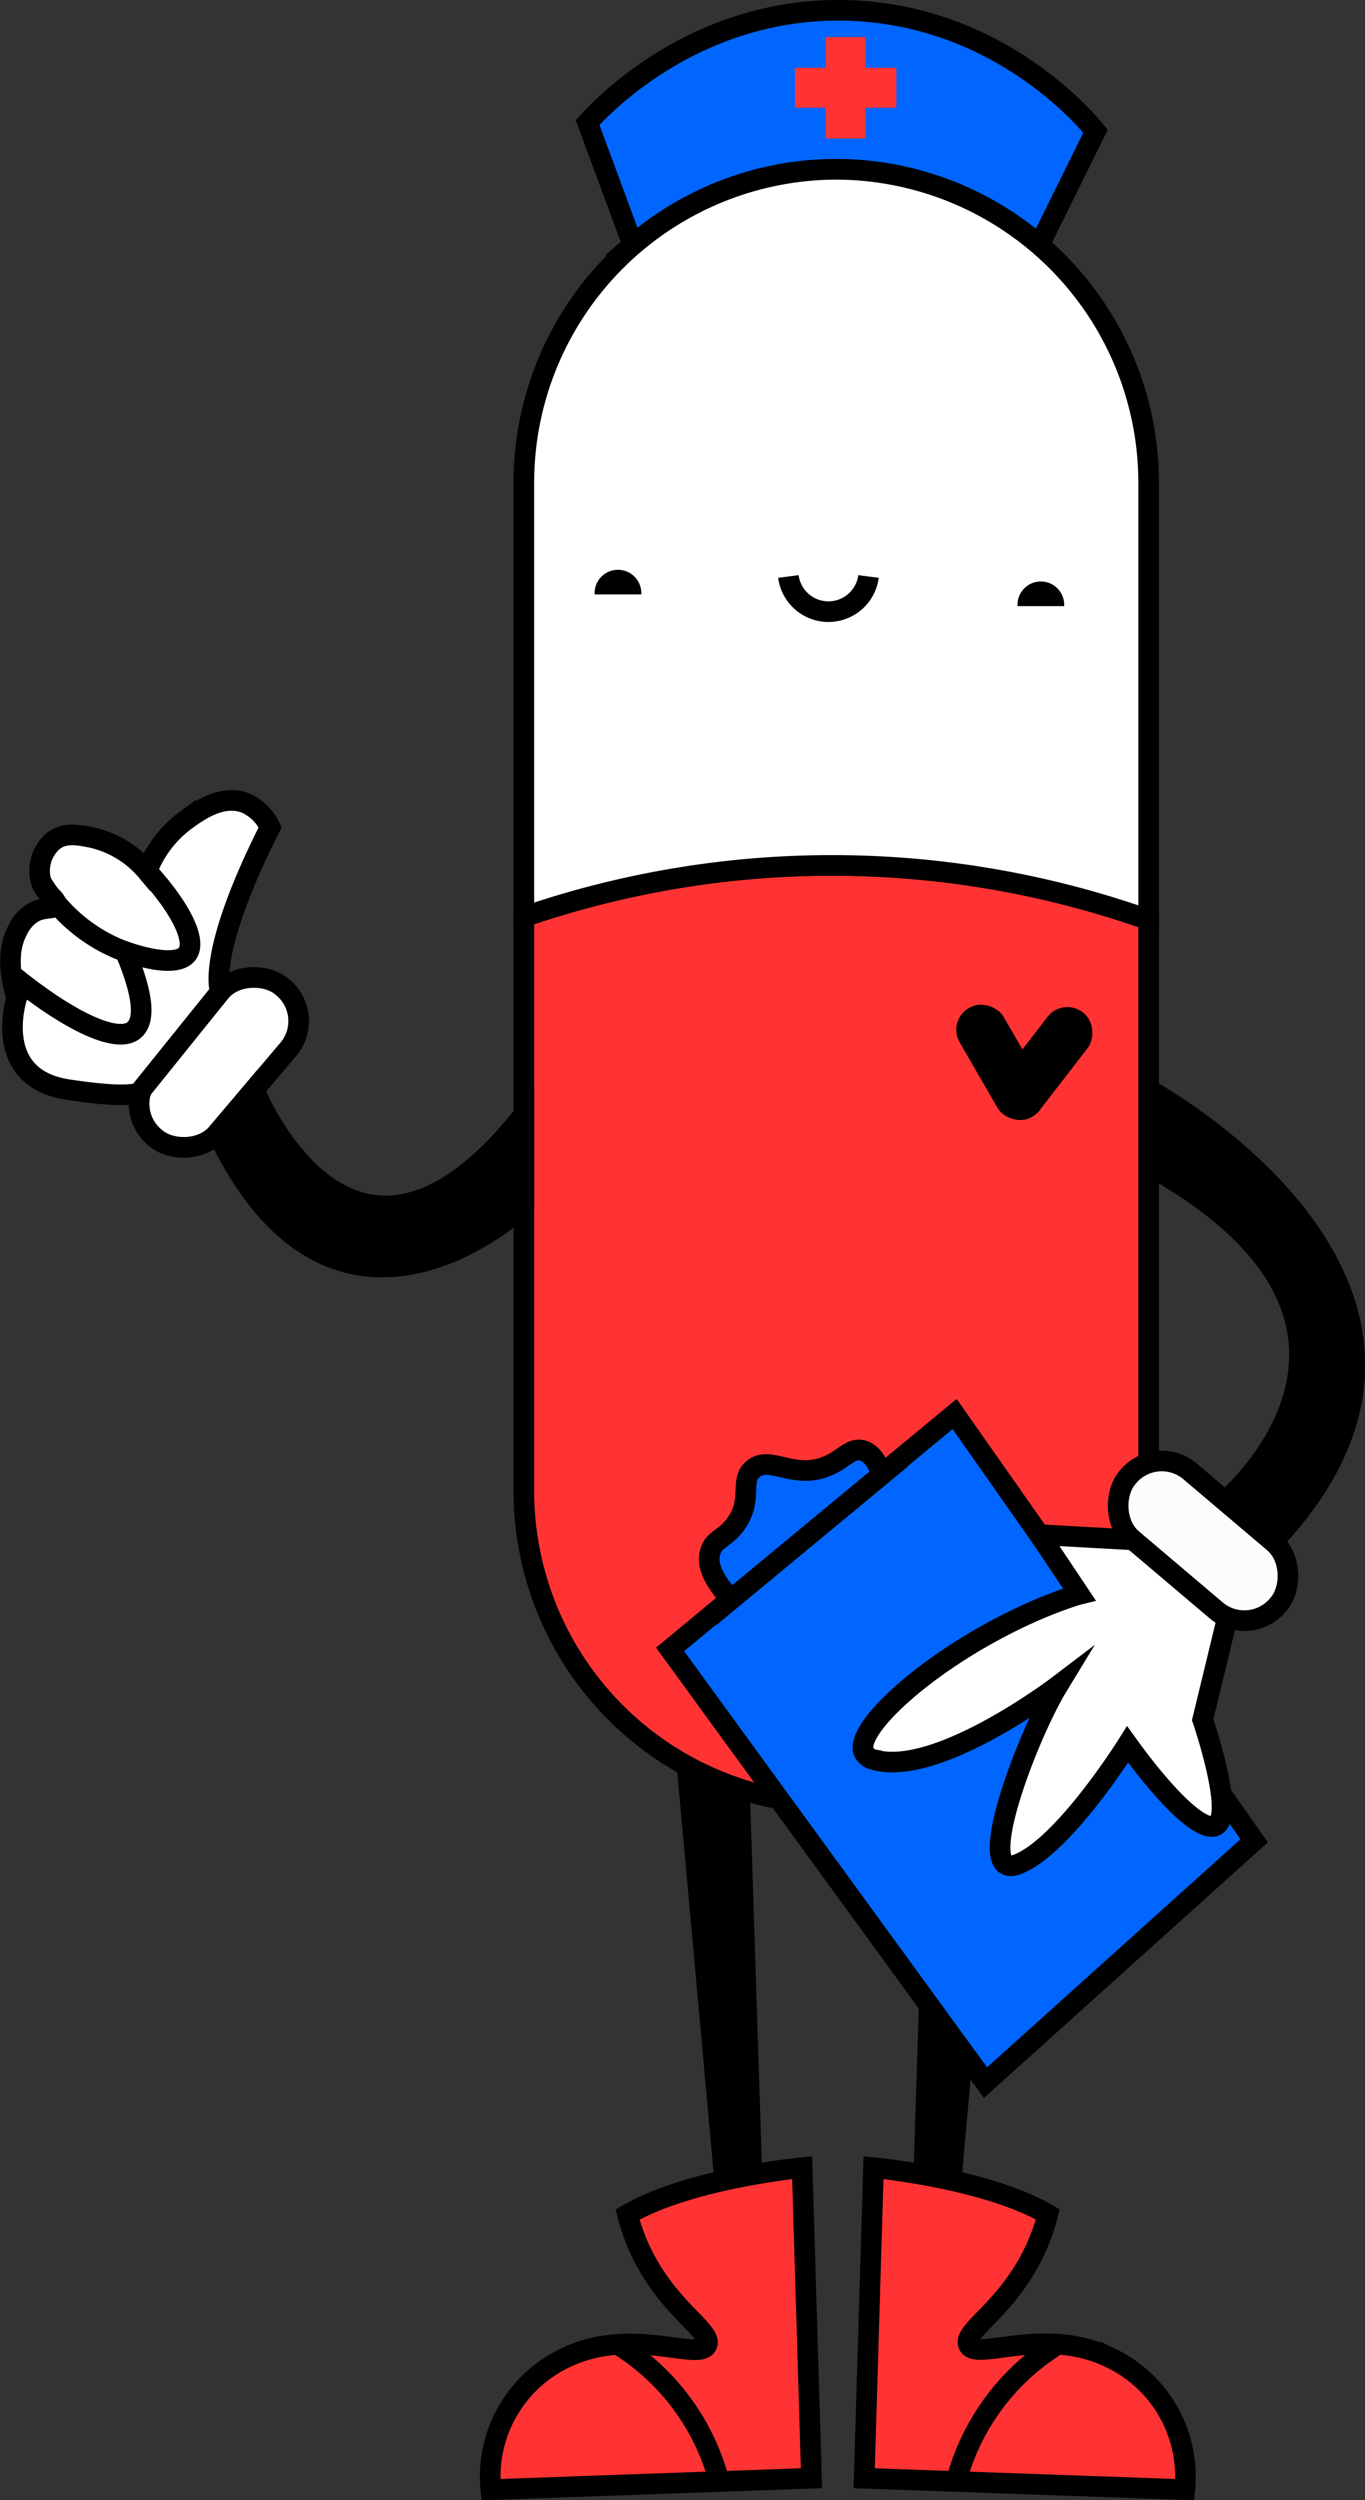 <svg id="Слой1_Изображение" data-name="Слой1 Изображение" xmlns="http://www.w3.org/2000/svg" viewBox="0 0 198.61 363.56"><rect x="0" y="0" width="198.61" height="363.56" fill="#333333" stroke="none"/><defs><style>.cls-1,.cls-2,.cls-3,.cls-5,.cls-6,.cls-7{stroke:#000;stroke-miterlimit:10;stroke-width:3px;}.cls-2,.cls-4{fill:#f33;}.cls-3{fill:#06f;}.cls-5{fill:none;}.cls-6{fill:#fff;}.cls-7{fill:#fcfcfc;}</style></defs><title>ставлю лайк</title><polyline class="cls-1" points="99.97 256.8 105.31 315.68 109.38 315.68 107.57 259.34 99.97 256.8"/><polyline class="cls-1" points="143.83 256.8 138.49 315.98 134.42 315.98 136.23 259.36 143.83 256.8"/><path class="cls-2" d="M127.4,325.18S111.1,326.69,102,332a29.63,29.63,0,0,0,1.15,3.55c3.89,9.85,11.3,13.26,10.4,15.4-1.07,2.5-11-2.84-20.73,1.95A19.11,19.11,0,0,0,82.11,372l46.65-1.66Z" transform="translate(-10.69 -9.97)"/><path class="cls-2" d="M101,351.15a33.44,33.44,0,0,1,14.33,19.64" transform="translate(-10.69 -9.97)"/><path class="cls-2" d="M137.79,325.18s16.31,1.51,25.36,6.79a27.89,27.89,0,0,1-1.15,3.55c-3.88,9.85-11.3,13.26-10.4,15.4,1.07,2.5,11-2.84,20.73,1.95A19.11,19.11,0,0,1,183.08,372l-46.65-1.66Z" transform="translate(-10.69 -9.97)"/><path class="cls-2" d="M164.15,351.15a33.44,33.44,0,0,0-14.33,19.64" transform="translate(-10.69 -9.97)"/><path class="cls-1" d="M177.82,168.41s53,28.7,18.11,65.75l-6.9-6s30.45-25.59-11.21-48.68Z" transform="translate(-10.69 -9.97)"/><path class="cls-3" d="M102.78,45.61,96.19,27.8c1.89-2.11,15.73-17,38-16.31,21.38.7,34,15.26,35.9,17.56l-8.18,16.56a45.22,45.22,0,0,0-59.16,0Z" transform="translate(-10.69 -9.97)"/><rect class="cls-4" x="120.14" y="5.38" width="5.81" height="14.76"/><rect class="cls-4" x="130.83" y="15.35" width="5.81" height="14.76" transform="translate(145.77 -120.98) rotate(90)"/><path class="cls-5" d="M190.8,8" transform="translate(-10.69 -9.97)"/><path class="cls-5" d="M49.36,215.44" transform="translate(-10.69 -9.97)"/><path class="cls-2" d="M86.91,143.3v83.59a45.59,45.59,0,0,0,45.45,45.46h0a45.6,45.6,0,0,0,45.46-45.46V143.73a138,138,0,0,0-90.91-.43Z" transform="translate(-10.69 -9.97)"/><path class="cls-6" d="M132.36,34.59h0A45.59,45.59,0,0,0,86.91,80.05V143.3a138,138,0,0,1,90.91.43V80.05A45.6,45.6,0,0,0,132.36,34.59Z" transform="translate(-10.69 -9.97)"/><path d="M104,96.41H97.21a3.4,3.4,0,1,1,6.79,0Z" transform="translate(-10.69 -9.97)"/><path d="M165.53,98.11h-6.79a3.4,3.4,0,1,1,6.79,0Z" transform="translate(-10.69 -9.97)"/><path class="cls-5" d="M125.4,93.8a5.88,5.88,0,0,0,11.66,0" transform="translate(-10.69 -9.97)"/><path class="cls-3" d="M149.59,215.59,139,224.34c-.52-1.44-1.4-3.12-2.87-3.47-1.65-.4-2.61,1.24-5,2.26-4.91,2.13-8.42-1.64-10.87.46-2,1.68,0,4.31-2.41,7.85-1.6,2.3-3.21,2.28-3.78,4.07s.13,3.9,2.94,7l-8.82,7.31,45.89,63,39.09-35.17ZM114,245.1,141.91,222Z" transform="translate(-10.69 -9.97)"/><path class="cls-6" d="M161.93,233.13l13.63.76L189.3,245.1q-1.81,7.47-3.62,14.94c.26.76,4.67,13.92,1.91,15.4-2,1-7.15-3.94-12.83-11.81,0,0-9.28,14.83-16,17.43s1.42-18.68,5.83-25.92c0,0-17.43,13.24-26.6,10.75a2.25,2.25,0,0,1-1.58-1.08c-1.81-3.77,12.42-16.08,28.32-22,1.39-.51,2.51-.88,3-1Z" transform="translate(-10.69 -9.97)"/><rect x="152.58" y="155.3" width="7.39" height="18.31" rx="3.63" transform="translate(-71.98 90.2) rotate(-30)"/><rect x="158.96" y="155.3" width="7.39" height="18.31" rx="3.63" transform="translate(123.73 -75.09) rotate(37.67)"/><rect class="cls-6" x="28.2" y="157.97" width="28.68" height="12.96" rx="6.36" transform="translate(184.82 228.33) rotate(130.27)"/><rect class="cls-7" x="171.4" y="227.55" width="28.68" height="12.96" rx="6.36" transform="translate(184.6 -74.57) rotate(40.27)"/><path class="cls-1" d="M42.33,174.73c17.35,36.44,44.58,10.6,44.58,10.6V172.06c-25.18,31.85-39.24-3.65-39.24-3.65Z" transform="translate(-10.69 -9.97)"/><path class="cls-6" d="M42.76,154.18S40.53,149,50,130.28a7.13,7.13,0,0,0-3.64-3.56c-3.38-1.29-6.83,1.21-8.66,2.53a16.54,16.54,0,0,0-5.62,7.41,14.72,14.72,0,0,0-8-4.89c-1.75-.35-4.08-.88-5.75.59a5.7,5.7,0,0,0-1.66,5.78c.65,1.91,2.46,2.63,2.14,3.4s-1.66.23-3.24,1.1a5.89,5.89,0,0,0-2.34,2.64c-2.06,3.85-.41,8.83-.09,9.75,0,0-3.85,11.66,7.41,13.38s10.75,0,10.75,0Z" transform="translate(-10.69 -9.97)"/><path class="cls-5" d="M32.09,136.66c4.76,5.17,7.28,10.06,5.85,12-1.6,2.13-7.56.3-10.11-.73a23.88,23.88,0,0,1-11.18-9.77" transform="translate(-10.69 -9.97)"/><path class="cls-5" d="M12.32,151.65c8.38,6.82,15.47,10.19,17.89,8.1s-.06-8.43-1.3-11.43" transform="translate(-10.69 -9.97)"/><path class="cls-5" d="M62.33,150.86" transform="translate(-10.69 -9.97)"/></svg>